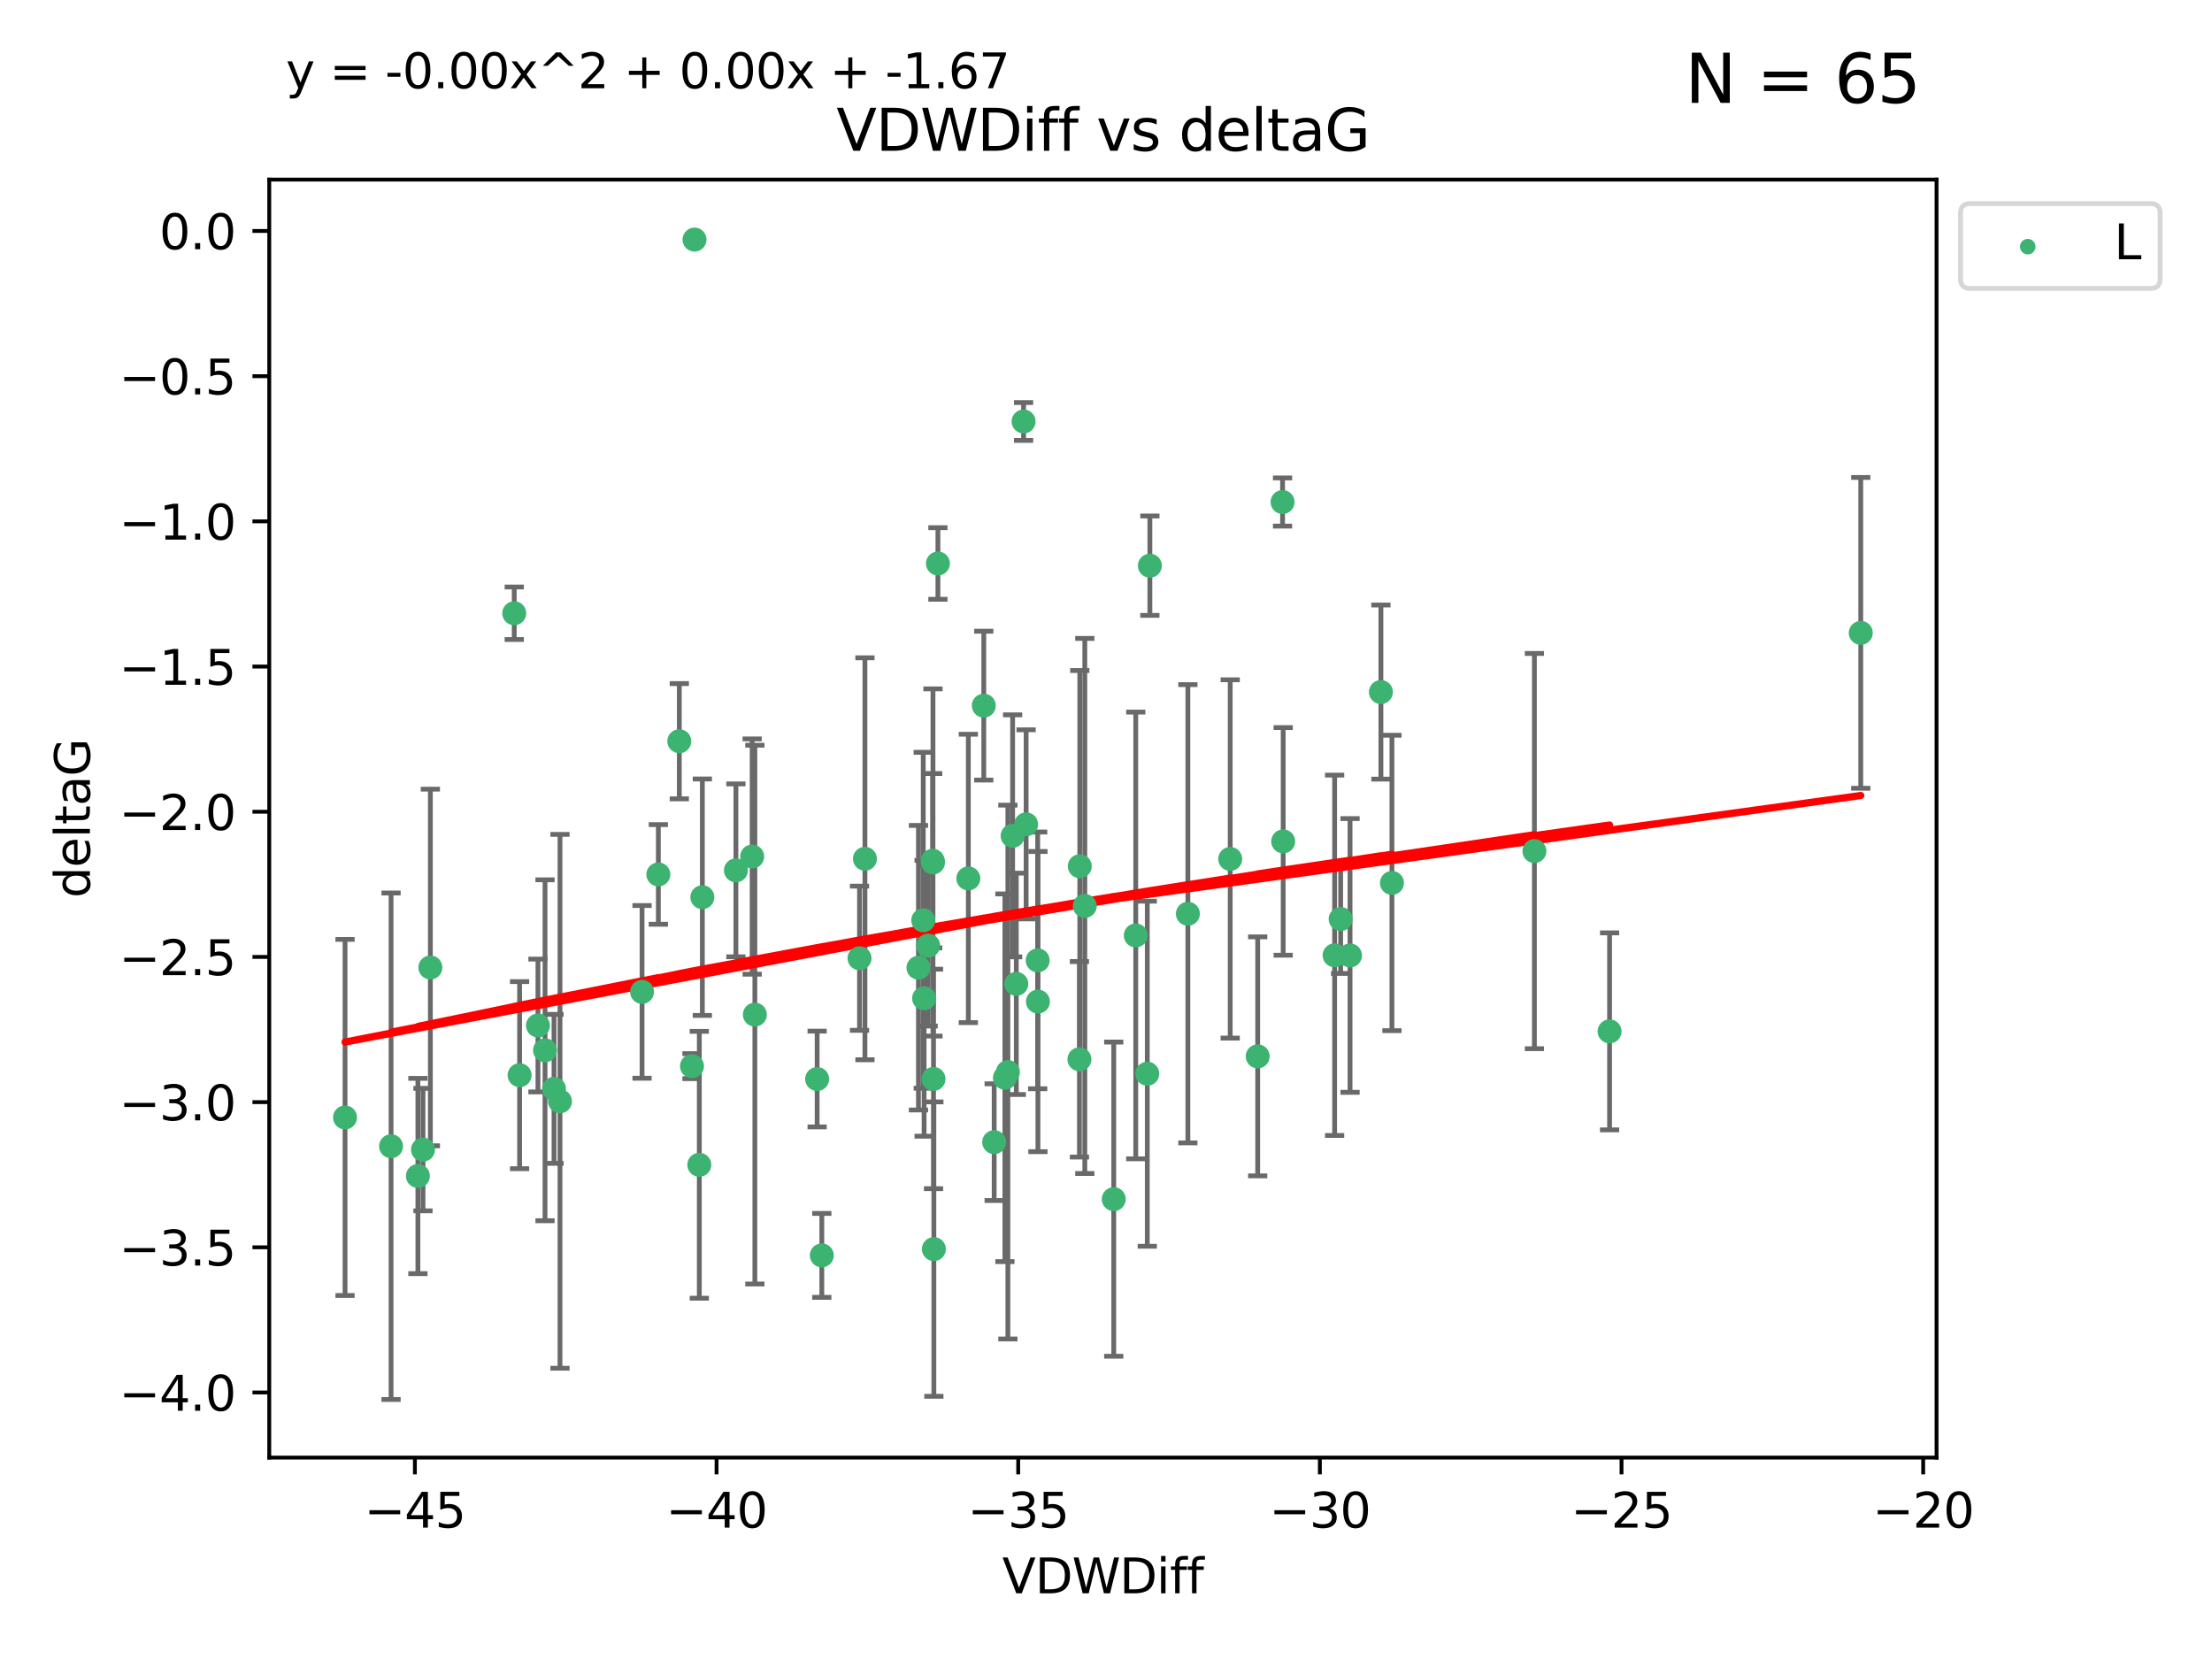 <?xml version="1.0" encoding="utf-8" standalone="no"?>
<!DOCTYPE svg PUBLIC "-//W3C//DTD SVG 1.1//EN"
  "http://www.w3.org/Graphics/SVG/1.1/DTD/svg11.dtd">
<svg xmlns:xlink="http://www.w3.org/1999/xlink" width="460.8pt" height="345.6pt" viewBox="0 0 460.8 345.6" xmlns="http://www.w3.org/2000/svg" version="1.1">
 <defs>
  <style type="text/css">*{stroke-linejoin: round; stroke-linecap: butt}</style>
 </defs>
 <g id="figure_1">
  <g id="patch_1">
   <path d="M 0 345.6 
L 460.8 345.6 
L 460.8 0 
L 0 0 
z
" style="fill: #ffffff"/>
  </g>
  <g id="axes_1">
   <g id="patch_2">
    <path d="M 56.09 303.64 
L 403.42 303.64 
L 403.42 37.411 
L 56.09 37.411 
z
" style="fill: #ffffff"/>
   </g>
   <g id="PathCollection_1">
    <defs>
     <path id="m9c55fa90d2" d="M 0 1.118 
C 0.297 1.118 0.581 1 0.791 0.791 
C 1 0.581 1.118 0.297 1.118 0 
C 1.118 -0.297 1 -0.581 0.791 -0.791 
C 0.581 -1 0.297 -1.118 0 -1.118 
C -0.297 -1.118 -0.581 -1 -0.791 -0.791 
C -1 -0.581 -1.118 -0.297 -1.118 0 
C -1.118 0.297 -1 0.581 -0.791 0.791 
C -0.581 1 -0.297 1.118 0 1.118 
z
" style="stroke: #3cb371"/>
    </defs>
    <g clip-path="url(#pf023c903a7)">
     <use xlink:href="#m9c55fa90d2" x="88.118" y="239.484" style="fill: #3cb371; stroke: #3cb371"/>
     <use xlink:href="#m9c55fa90d2" x="116.656" y="229.424" style="fill: #3cb371; stroke: #3cb371"/>
     <use xlink:href="#m9c55fa90d2" x="108.241" y="223.979" style="fill: #3cb371; stroke: #3cb371"/>
     <use xlink:href="#m9c55fa90d2" x="137.144" y="182.16" style="fill: #3cb371; stroke: #3cb371"/>
     <use xlink:href="#m9c55fa90d2" x="112.066" y="213.633" style="fill: #3cb371; stroke: #3cb371"/>
     <use xlink:href="#m9c55fa90d2" x="113.539" y="218.792" style="fill: #3cb371; stroke: #3cb371"/>
     <use xlink:href="#m9c55fa90d2" x="87.058" y="244.981" style="fill: #3cb371; stroke: #3cb371"/>
     <use xlink:href="#m9c55fa90d2" x="133.753" y="206.625" style="fill: #3cb371; stroke: #3cb371"/>
     <use xlink:href="#m9c55fa90d2" x="216.168" y="200.065" style="fill: #3cb371; stroke: #3cb371"/>
     <use xlink:href="#m9c55fa90d2" x="180.182" y="178.9" style="fill: #3cb371; stroke: #3cb371"/>
     <use xlink:href="#m9c55fa90d2" x="179.054" y="199.618" style="fill: #3cb371; stroke: #3cb371"/>
     <use xlink:href="#m9c55fa90d2" x="141.514" y="154.41" style="fill: #3cb371; stroke: #3cb371"/>
     <use xlink:href="#m9c55fa90d2" x="192.506" y="207.962" style="fill: #3cb371; stroke: #3cb371"/>
     <use xlink:href="#m9c55fa90d2" x="156.69" y="178.432" style="fill: #3cb371; stroke: #3cb371"/>
     <use xlink:href="#m9c55fa90d2" x="239" y="223.674" style="fill: #3cb371; stroke: #3cb371"/>
     <use xlink:href="#m9c55fa90d2" x="256.275" y="178.935" style="fill: #3cb371; stroke: #3cb371"/>
     <use xlink:href="#m9c55fa90d2" x="224.941" y="180.449" style="fill: #3cb371; stroke: #3cb371"/>
     <use xlink:href="#m9c55fa90d2" x="144.683" y="49.912" style="fill: #3cb371; stroke: #3cb371"/>
     <use xlink:href="#m9c55fa90d2" x="195.387" y="117.385" style="fill: #3cb371; stroke: #3cb371"/>
     <use xlink:href="#m9c55fa90d2" x="225.984" y="188.728" style="fill: #3cb371; stroke: #3cb371"/>
     <use xlink:href="#m9c55fa90d2" x="287.669" y="144.166" style="fill: #3cb371; stroke: #3cb371"/>
     <use xlink:href="#m9c55fa90d2" x="194.356" y="179.668" style="fill: #3cb371; stroke: #3cb371"/>
     <use xlink:href="#m9c55fa90d2" x="193.356" y="196.996" style="fill: #3cb371; stroke: #3cb371"/>
     <use xlink:href="#m9c55fa90d2" x="146.312" y="186.904" style="fill: #3cb371; stroke: #3cb371"/>
     <use xlink:href="#m9c55fa90d2" x="204.94" y="146.998" style="fill: #3cb371; stroke: #3cb371"/>
     <use xlink:href="#m9c55fa90d2" x="157.252" y="211.361" style="fill: #3cb371; stroke: #3cb371"/>
     <use xlink:href="#m9c55fa90d2" x="278.025" y="199.004" style="fill: #3cb371; stroke: #3cb371"/>
     <use xlink:href="#m9c55fa90d2" x="224.865" y="220.671" style="fill: #3cb371; stroke: #3cb371"/>
     <use xlink:href="#m9c55fa90d2" x="319.645" y="177.294" style="fill: #3cb371; stroke: #3cb371"/>
     <use xlink:href="#m9c55fa90d2" x="201.722" y="182.993" style="fill: #3cb371; stroke: #3cb371"/>
     <use xlink:href="#m9c55fa90d2" x="115.41" y="226.828" style="fill: #3cb371; stroke: #3cb371"/>
     <use xlink:href="#m9c55fa90d2" x="192.329" y="191.708" style="fill: #3cb371; stroke: #3cb371"/>
     <use xlink:href="#m9c55fa90d2" x="289.967" y="183.93" style="fill: #3cb371; stroke: #3cb371"/>
     <use xlink:href="#m9c55fa90d2" x="194.292" y="179.302" style="fill: #3cb371; stroke: #3cb371"/>
     <use xlink:href="#m9c55fa90d2" x="89.654" y="201.543" style="fill: #3cb371; stroke: #3cb371"/>
     <use xlink:href="#m9c55fa90d2" x="144.154" y="222.099" style="fill: #3cb371; stroke: #3cb371"/>
     <use xlink:href="#m9c55fa90d2" x="194.468" y="224.762" style="fill: #3cb371; stroke: #3cb371"/>
     <use xlink:href="#m9c55fa90d2" x="71.878" y="232.784" style="fill: #3cb371; stroke: #3cb371"/>
     <use xlink:href="#m9c55fa90d2" x="232.013" y="249.805" style="fill: #3cb371; stroke: #3cb371"/>
     <use xlink:href="#m9c55fa90d2" x="81.465" y="238.783" style="fill: #3cb371; stroke: #3cb371"/>
     <use xlink:href="#m9c55fa90d2" x="194.543" y="260.207" style="fill: #3cb371; stroke: #3cb371"/>
     <use xlink:href="#m9c55fa90d2" x="213.758" y="171.728" style="fill: #3cb371; stroke: #3cb371"/>
     <use xlink:href="#m9c55fa90d2" x="171.198" y="261.519" style="fill: #3cb371; stroke: #3cb371"/>
     <use xlink:href="#m9c55fa90d2" x="153.303" y="181.31" style="fill: #3cb371; stroke: #3cb371"/>
     <use xlink:href="#m9c55fa90d2" x="211.713" y="204.954" style="fill: #3cb371; stroke: #3cb371"/>
     <use xlink:href="#m9c55fa90d2" x="267.312" y="175.276" style="fill: #3cb371; stroke: #3cb371"/>
     <use xlink:href="#m9c55fa90d2" x="262.001" y="220.06" style="fill: #3cb371; stroke: #3cb371"/>
     <use xlink:href="#m9c55fa90d2" x="281.237" y="199.035" style="fill: #3cb371; stroke: #3cb371"/>
     <use xlink:href="#m9c55fa90d2" x="207.105" y="237.931" style="fill: #3cb371; stroke: #3cb371"/>
     <use xlink:href="#m9c55fa90d2" x="209.961" y="223.329" style="fill: #3cb371; stroke: #3cb371"/>
     <use xlink:href="#m9c55fa90d2" x="209.341" y="224.516" style="fill: #3cb371; stroke: #3cb371"/>
     <use xlink:href="#m9c55fa90d2" x="145.679" y="242.644" style="fill: #3cb371; stroke: #3cb371"/>
     <use xlink:href="#m9c55fa90d2" x="239.541" y="117.842" style="fill: #3cb371; stroke: #3cb371"/>
     <use xlink:href="#m9c55fa90d2" x="279.281" y="191.454" style="fill: #3cb371; stroke: #3cb371"/>
     <use xlink:href="#m9c55fa90d2" x="267.182" y="104.582" style="fill: #3cb371; stroke: #3cb371"/>
     <use xlink:href="#m9c55fa90d2" x="170.225" y="224.779" style="fill: #3cb371; stroke: #3cb371"/>
     <use xlink:href="#m9c55fa90d2" x="107.126" y="127.752" style="fill: #3cb371; stroke: #3cb371"/>
     <use xlink:href="#m9c55fa90d2" x="236.6" y="194.872" style="fill: #3cb371; stroke: #3cb371"/>
     <use xlink:href="#m9c55fa90d2" x="335.305" y="214.854" style="fill: #3cb371; stroke: #3cb371"/>
     <use xlink:href="#m9c55fa90d2" x="247.458" y="190.351" style="fill: #3cb371; stroke: #3cb371"/>
     <use xlink:href="#m9c55fa90d2" x="213.232" y="87.801" style="fill: #3cb371; stroke: #3cb371"/>
     <use xlink:href="#m9c55fa90d2" x="210.947" y="174.12" style="fill: #3cb371; stroke: #3cb371"/>
     <use xlink:href="#m9c55fa90d2" x="387.632" y="131.841" style="fill: #3cb371; stroke: #3cb371"/>
     <use xlink:href="#m9c55fa90d2" x="216.22" y="208.647" style="fill: #3cb371; stroke: #3cb371"/>
     <use xlink:href="#m9c55fa90d2" x="191.333" y="201.593" style="fill: #3cb371; stroke: #3cb371"/>
    </g>
   </g>
   <g id="matplotlib.axis_1">
    <g id="xtick_1">
     <g id="line2d_1">
      <defs>
       <path id="m32271eded4" d="M 0 0 
L 0 3.5 
" style="stroke: #000000; stroke-width: 0.8"/>
      </defs>
      <g>
       <use xlink:href="#m32271eded4" x="86.43" y="303.64" style="stroke: #000000; stroke-width: 0.8"/>
      </g>
     </g>
     <g id="text_1">
      <!-- −45 -->
      <g transform="translate(75.878 318.238)scale(0.1 -0.1)">
       <defs>
        <path id="DejaVuSans-2212" d="M 678 2272 
L 4684 2272 
L 4684 1741 
L 678 1741 
L 678 2272 
z
" transform="scale(0.016)"/>
        <path id="DejaVuSans-34" d="M 2419 4116 
L 825 1625 
L 2419 1625 
L 2419 4116 
z
M 2253 4666 
L 3047 4666 
L 3047 1625 
L 3713 1625 
L 3713 1100 
L 3047 1100 
L 3047 0 
L 2419 0 
L 2419 1100 
L 313 1100 
L 313 1709 
L 2253 4666 
z
" transform="scale(0.016)"/>
        <path id="DejaVuSans-35" d="M 691 4666 
L 3169 4666 
L 3169 4134 
L 1269 4134 
L 1269 2991 
Q 1406 3038 1543 3061 
Q 1681 3084 1819 3084 
Q 2600 3084 3056 2656 
Q 3513 2228 3513 1497 
Q 3513 744 3044 326 
Q 2575 -91 1722 -91 
Q 1428 -91 1123 -41 
Q 819 9 494 109 
L 494 744 
Q 775 591 1075 516 
Q 1375 441 1709 441 
Q 2250 441 2565 725 
Q 2881 1009 2881 1497 
Q 2881 1984 2565 2268 
Q 2250 2553 1709 2553 
Q 1456 2553 1204 2497 
Q 953 2441 691 2322 
L 691 4666 
z
" transform="scale(0.016)"/>
       </defs>
       <use xlink:href="#DejaVuSans-2212"/>
       <use xlink:href="#DejaVuSans-34" x="83.789"/>
       <use xlink:href="#DejaVuSans-35" x="147.412"/>
      </g>
     </g>
    </g>
    <g id="xtick_2">
     <g id="line2d_2">
      <g>
       <use xlink:href="#m32271eded4" x="149.271" y="303.64" style="stroke: #000000; stroke-width: 0.8"/>
      </g>
     </g>
     <g id="text_2">
      <!-- −40 -->
      <g transform="translate(138.719 318.238)scale(0.1 -0.1)">
       <defs>
        <path id="DejaVuSans-30" d="M 2034 4250 
Q 1547 4250 1301 3770 
Q 1056 3291 1056 2328 
Q 1056 1369 1301 889 
Q 1547 409 2034 409 
Q 2525 409 2770 889 
Q 3016 1369 3016 2328 
Q 3016 3291 2770 3770 
Q 2525 4250 2034 4250 
z
M 2034 4750 
Q 2819 4750 3233 4129 
Q 3647 3509 3647 2328 
Q 3647 1150 3233 529 
Q 2819 -91 2034 -91 
Q 1250 -91 836 529 
Q 422 1150 422 2328 
Q 422 3509 836 4129 
Q 1250 4750 2034 4750 
z
" transform="scale(0.016)"/>
       </defs>
       <use xlink:href="#DejaVuSans-2212"/>
       <use xlink:href="#DejaVuSans-34" x="83.789"/>
       <use xlink:href="#DejaVuSans-30" x="147.412"/>
      </g>
     </g>
    </g>
    <g id="xtick_3">
     <g id="line2d_3">
      <g>
       <use xlink:href="#m32271eded4" x="212.112" y="303.64" style="stroke: #000000; stroke-width: 0.8"/>
      </g>
     </g>
     <g id="text_3">
      <!-- −35 -->
      <g transform="translate(201.56 318.238)scale(0.1 -0.1)">
       <defs>
        <path id="DejaVuSans-33" d="M 2597 2516 
Q 3050 2419 3304 2112 
Q 3559 1806 3559 1356 
Q 3559 666 3084 287 
Q 2609 -91 1734 -91 
Q 1441 -91 1130 -33 
Q 819 25 488 141 
L 488 750 
Q 750 597 1062 519 
Q 1375 441 1716 441 
Q 2309 441 2620 675 
Q 2931 909 2931 1356 
Q 2931 1769 2642 2001 
Q 2353 2234 1838 2234 
L 1294 2234 
L 1294 2753 
L 1863 2753 
Q 2328 2753 2575 2939 
Q 2822 3125 2822 3475 
Q 2822 3834 2567 4026 
Q 2313 4219 1838 4219 
Q 1578 4219 1281 4162 
Q 984 4106 628 3988 
L 628 4550 
Q 988 4650 1302 4700 
Q 1616 4750 1894 4750 
Q 2613 4750 3031 4423 
Q 3450 4097 3450 3541 
Q 3450 3153 3228 2886 
Q 3006 2619 2597 2516 
z
" transform="scale(0.016)"/>
       </defs>
       <use xlink:href="#DejaVuSans-2212"/>
       <use xlink:href="#DejaVuSans-33" x="83.789"/>
       <use xlink:href="#DejaVuSans-35" x="147.412"/>
      </g>
     </g>
    </g>
    <g id="xtick_4">
     <g id="line2d_4">
      <g>
       <use xlink:href="#m32271eded4" x="274.953" y="303.64" style="stroke: #000000; stroke-width: 0.8"/>
      </g>
     </g>
     <g id="text_4">
      <!-- −30 -->
      <g transform="translate(264.401 318.238)scale(0.1 -0.1)">
       <use xlink:href="#DejaVuSans-2212"/>
       <use xlink:href="#DejaVuSans-33" x="83.789"/>
       <use xlink:href="#DejaVuSans-30" x="147.412"/>
      </g>
     </g>
    </g>
    <g id="xtick_5">
     <g id="line2d_5">
      <g>
       <use xlink:href="#m32271eded4" x="337.794" y="303.64" style="stroke: #000000; stroke-width: 0.8"/>
      </g>
     </g>
     <g id="text_5">
      <!-- −25 -->
      <g transform="translate(327.242 318.238)scale(0.1 -0.1)">
       <defs>
        <path id="DejaVuSans-32" d="M 1228 531 
L 3431 531 
L 3431 0 
L 469 0 
L 469 531 
Q 828 903 1448 1529 
Q 2069 2156 2228 2338 
Q 2531 2678 2651 2914 
Q 2772 3150 2772 3378 
Q 2772 3750 2511 3984 
Q 2250 4219 1831 4219 
Q 1534 4219 1204 4116 
Q 875 4013 500 3803 
L 500 4441 
Q 881 4594 1212 4672 
Q 1544 4750 1819 4750 
Q 2544 4750 2975 4387 
Q 3406 4025 3406 3419 
Q 3406 3131 3298 2873 
Q 3191 2616 2906 2266 
Q 2828 2175 2409 1742 
Q 1991 1309 1228 531 
z
" transform="scale(0.016)"/>
       </defs>
       <use xlink:href="#DejaVuSans-2212"/>
       <use xlink:href="#DejaVuSans-32" x="83.789"/>
       <use xlink:href="#DejaVuSans-35" x="147.412"/>
      </g>
     </g>
    </g>
    <g id="xtick_6">
     <g id="line2d_6">
      <g>
       <use xlink:href="#m32271eded4" x="400.635" y="303.64" style="stroke: #000000; stroke-width: 0.8"/>
      </g>
     </g>
     <g id="text_6">
      <!-- −20 -->
      <g transform="translate(390.083 318.238)scale(0.1 -0.1)">
       <use xlink:href="#DejaVuSans-2212"/>
       <use xlink:href="#DejaVuSans-32" x="83.789"/>
       <use xlink:href="#DejaVuSans-30" x="147.412"/>
      </g>
     </g>
    </g>
    <g id="text_7">
     <!-- VDWDiff -->
     <g transform="translate(208.782 331.917)scale(0.1 -0.1)">
      <defs>
       <path id="DejaVuSans-56" d="M 1831 0 
L 50 4666 
L 709 4666 
L 2188 738 
L 3669 4666 
L 4325 4666 
L 2547 0 
L 1831 0 
z
" transform="scale(0.016)"/>
       <path id="DejaVuSans-44" d="M 1259 4147 
L 1259 519 
L 2022 519 
Q 2988 519 3436 956 
Q 3884 1394 3884 2338 
Q 3884 3275 3436 3711 
Q 2988 4147 2022 4147 
L 1259 4147 
z
M 628 4666 
L 1925 4666 
Q 3281 4666 3915 4102 
Q 4550 3538 4550 2338 
Q 4550 1131 3912 565 
Q 3275 0 1925 0 
L 628 0 
L 628 4666 
z
" transform="scale(0.016)"/>
       <path id="DejaVuSans-57" d="M 213 4666 
L 850 4666 
L 1831 722 
L 2809 4666 
L 3519 4666 
L 4500 722 
L 5478 4666 
L 6119 4666 
L 4947 0 
L 4153 0 
L 3169 4050 
L 2175 0 
L 1381 0 
L 213 4666 
z
" transform="scale(0.016)"/>
       <path id="DejaVuSans-69" d="M 603 3500 
L 1178 3500 
L 1178 0 
L 603 0 
L 603 3500 
z
M 603 4863 
L 1178 4863 
L 1178 4134 
L 603 4134 
L 603 4863 
z
" transform="scale(0.016)"/>
       <path id="DejaVuSans-66" d="M 2375 4863 
L 2375 4384 
L 1825 4384 
Q 1516 4384 1395 4259 
Q 1275 4134 1275 3809 
L 1275 3500 
L 2222 3500 
L 2222 3053 
L 1275 3053 
L 1275 0 
L 697 0 
L 697 3053 
L 147 3053 
L 147 3500 
L 697 3500 
L 697 3744 
Q 697 4328 969 4595 
Q 1241 4863 1831 4863 
L 2375 4863 
z
" transform="scale(0.016)"/>
      </defs>
      <use xlink:href="#DejaVuSans-56"/>
      <use xlink:href="#DejaVuSans-44" x="68.408"/>
      <use xlink:href="#DejaVuSans-57" x="145.41"/>
      <use xlink:href="#DejaVuSans-44" x="244.287"/>
      <use xlink:href="#DejaVuSans-69" x="321.289"/>
      <use xlink:href="#DejaVuSans-66" x="349.072"/>
      <use xlink:href="#DejaVuSans-66" x="384.277"/>
     </g>
    </g>
   </g>
   <g id="matplotlib.axis_2">
    <g id="ytick_1">
     <g id="line2d_7">
      <defs>
       <path id="mfebc6cf5c8" d="M 0 0 
L -3.5 0 
" style="stroke: #000000; stroke-width: 0.8"/>
      </defs>
      <g>
       <use xlink:href="#mfebc6cf5c8" x="56.09" y="290.081" style="stroke: #000000; stroke-width: 0.8"/>
      </g>
     </g>
     <g id="text_8">
      <!-- −4.0 -->
      <g transform="translate(24.807 293.88)scale(0.1 -0.1)">
       <defs>
        <path id="DejaVuSans-2e" d="M 684 794 
L 1344 794 
L 1344 0 
L 684 0 
L 684 794 
z
" transform="scale(0.016)"/>
       </defs>
       <use xlink:href="#DejaVuSans-2212"/>
       <use xlink:href="#DejaVuSans-34" x="83.789"/>
       <use xlink:href="#DejaVuSans-2e" x="147.412"/>
       <use xlink:href="#DejaVuSans-30" x="179.199"/>
      </g>
     </g>
    </g>
    <g id="ytick_2">
     <g id="line2d_8">
      <g>
       <use xlink:href="#mfebc6cf5c8" x="56.09" y="259.836" style="stroke: #000000; stroke-width: 0.8"/>
      </g>
     </g>
     <g id="text_9">
      <!-- −3.5 -->
      <g transform="translate(24.807 263.635)scale(0.1 -0.1)">
       <use xlink:href="#DejaVuSans-2212"/>
       <use xlink:href="#DejaVuSans-33" x="83.789"/>
       <use xlink:href="#DejaVuSans-2e" x="147.412"/>
       <use xlink:href="#DejaVuSans-35" x="179.199"/>
      </g>
     </g>
    </g>
    <g id="ytick_3">
     <g id="line2d_9">
      <g>
       <use xlink:href="#mfebc6cf5c8" x="56.09" y="229.59" style="stroke: #000000; stroke-width: 0.8"/>
      </g>
     </g>
     <g id="text_10">
      <!-- −3.0 -->
      <g transform="translate(24.807 233.389)scale(0.1 -0.1)">
       <use xlink:href="#DejaVuSans-2212"/>
       <use xlink:href="#DejaVuSans-33" x="83.789"/>
       <use xlink:href="#DejaVuSans-2e" x="147.412"/>
       <use xlink:href="#DejaVuSans-30" x="179.199"/>
      </g>
     </g>
    </g>
    <g id="ytick_4">
     <g id="line2d_10">
      <g>
       <use xlink:href="#mfebc6cf5c8" x="56.09" y="199.345" style="stroke: #000000; stroke-width: 0.8"/>
      </g>
     </g>
     <g id="text_11">
      <!-- −2.5 -->
      <g transform="translate(24.807 203.144)scale(0.1 -0.1)">
       <use xlink:href="#DejaVuSans-2212"/>
       <use xlink:href="#DejaVuSans-32" x="83.789"/>
       <use xlink:href="#DejaVuSans-2e" x="147.412"/>
       <use xlink:href="#DejaVuSans-35" x="179.199"/>
      </g>
     </g>
    </g>
    <g id="ytick_5">
     <g id="line2d_11">
      <g>
       <use xlink:href="#mfebc6cf5c8" x="56.09" y="169.099" style="stroke: #000000; stroke-width: 0.8"/>
      </g>
     </g>
     <g id="text_12">
      <!-- −2.0 -->
      <g transform="translate(24.807 172.899)scale(0.1 -0.1)">
       <use xlink:href="#DejaVuSans-2212"/>
       <use xlink:href="#DejaVuSans-32" x="83.789"/>
       <use xlink:href="#DejaVuSans-2e" x="147.412"/>
       <use xlink:href="#DejaVuSans-30" x="179.199"/>
      </g>
     </g>
    </g>
    <g id="ytick_6">
     <g id="line2d_12">
      <g>
       <use xlink:href="#mfebc6cf5c8" x="56.09" y="138.854" style="stroke: #000000; stroke-width: 0.8"/>
      </g>
     </g>
     <g id="text_13">
      <!-- −1.5 -->
      <g transform="translate(24.807 142.653)scale(0.1 -0.1)">
       <defs>
        <path id="DejaVuSans-31" d="M 794 531 
L 1825 531 
L 1825 4091 
L 703 3866 
L 703 4441 
L 1819 4666 
L 2450 4666 
L 2450 531 
L 3481 531 
L 3481 0 
L 794 0 
L 794 531 
z
" transform="scale(0.016)"/>
       </defs>
       <use xlink:href="#DejaVuSans-2212"/>
       <use xlink:href="#DejaVuSans-31" x="83.789"/>
       <use xlink:href="#DejaVuSans-2e" x="147.412"/>
       <use xlink:href="#DejaVuSans-35" x="179.199"/>
      </g>
     </g>
    </g>
    <g id="ytick_7">
     <g id="line2d_13">
      <g>
       <use xlink:href="#mfebc6cf5c8" x="56.09" y="108.608" style="stroke: #000000; stroke-width: 0.8"/>
      </g>
     </g>
     <g id="text_14">
      <!-- −1.0 -->
      <g transform="translate(24.807 112.408)scale(0.1 -0.1)">
       <use xlink:href="#DejaVuSans-2212"/>
       <use xlink:href="#DejaVuSans-31" x="83.789"/>
       <use xlink:href="#DejaVuSans-2e" x="147.412"/>
       <use xlink:href="#DejaVuSans-30" x="179.199"/>
      </g>
     </g>
    </g>
    <g id="ytick_8">
     <g id="line2d_14">
      <g>
       <use xlink:href="#mfebc6cf5c8" x="56.09" y="78.363" style="stroke: #000000; stroke-width: 0.8"/>
      </g>
     </g>
     <g id="text_15">
      <!-- −0.5 -->
      <g transform="translate(24.807 82.162)scale(0.1 -0.1)">
       <use xlink:href="#DejaVuSans-2212"/>
       <use xlink:href="#DejaVuSans-30" x="83.789"/>
       <use xlink:href="#DejaVuSans-2e" x="147.412"/>
       <use xlink:href="#DejaVuSans-35" x="179.199"/>
      </g>
     </g>
    </g>
    <g id="ytick_9">
     <g id="line2d_15">
      <g>
       <use xlink:href="#mfebc6cf5c8" x="56.09" y="48.117" style="stroke: #000000; stroke-width: 0.8"/>
      </g>
     </g>
     <g id="text_16">
      <!-- 0.0 -->
      <g transform="translate(33.187 51.917)scale(0.1 -0.1)">
       <use xlink:href="#DejaVuSans-30"/>
       <use xlink:href="#DejaVuSans-2e" x="63.623"/>
       <use xlink:href="#DejaVuSans-30" x="95.41"/>
      </g>
     </g>
    </g>
    <g id="text_17">
     <!-- deltaG -->
     <g transform="translate(18.727 187.064)rotate(-90)scale(0.1 -0.1)">
      <defs>
       <path id="DejaVuSans-64" d="M 2906 2969 
L 2906 4863 
L 3481 4863 
L 3481 0 
L 2906 0 
L 2906 525 
Q 2725 213 2448 61 
Q 2172 -91 1784 -91 
Q 1150 -91 751 415 
Q 353 922 353 1747 
Q 353 2572 751 3078 
Q 1150 3584 1784 3584 
Q 2172 3584 2448 3432 
Q 2725 3281 2906 2969 
z
M 947 1747 
Q 947 1113 1208 752 
Q 1469 391 1925 391 
Q 2381 391 2643 752 
Q 2906 1113 2906 1747 
Q 2906 2381 2643 2742 
Q 2381 3103 1925 3103 
Q 1469 3103 1208 2742 
Q 947 2381 947 1747 
z
" transform="scale(0.016)"/>
       <path id="DejaVuSans-65" d="M 3597 1894 
L 3597 1613 
L 953 1613 
Q 991 1019 1311 708 
Q 1631 397 2203 397 
Q 2534 397 2845 478 
Q 3156 559 3463 722 
L 3463 178 
Q 3153 47 2828 -22 
Q 2503 -91 2169 -91 
Q 1331 -91 842 396 
Q 353 884 353 1716 
Q 353 2575 817 3079 
Q 1281 3584 2069 3584 
Q 2775 3584 3186 3129 
Q 3597 2675 3597 1894 
z
M 3022 2063 
Q 3016 2534 2758 2815 
Q 2500 3097 2075 3097 
Q 1594 3097 1305 2825 
Q 1016 2553 972 2059 
L 3022 2063 
z
" transform="scale(0.016)"/>
       <path id="DejaVuSans-6c" d="M 603 4863 
L 1178 4863 
L 1178 0 
L 603 0 
L 603 4863 
z
" transform="scale(0.016)"/>
       <path id="DejaVuSans-74" d="M 1172 4494 
L 1172 3500 
L 2356 3500 
L 2356 3053 
L 1172 3053 
L 1172 1153 
Q 1172 725 1289 603 
Q 1406 481 1766 481 
L 2356 481 
L 2356 0 
L 1766 0 
Q 1100 0 847 248 
Q 594 497 594 1153 
L 594 3053 
L 172 3053 
L 172 3500 
L 594 3500 
L 594 4494 
L 1172 4494 
z
" transform="scale(0.016)"/>
       <path id="DejaVuSans-61" d="M 2194 1759 
Q 1497 1759 1228 1600 
Q 959 1441 959 1056 
Q 959 750 1161 570 
Q 1363 391 1709 391 
Q 2188 391 2477 730 
Q 2766 1069 2766 1631 
L 2766 1759 
L 2194 1759 
z
M 3341 1997 
L 3341 0 
L 2766 0 
L 2766 531 
Q 2569 213 2275 61 
Q 1981 -91 1556 -91 
Q 1019 -91 701 211 
Q 384 513 384 1019 
Q 384 1609 779 1909 
Q 1175 2209 1959 2209 
L 2766 2209 
L 2766 2266 
Q 2766 2663 2505 2880 
Q 2244 3097 1772 3097 
Q 1472 3097 1187 3025 
Q 903 2953 641 2809 
L 641 3341 
Q 956 3463 1253 3523 
Q 1550 3584 1831 3584 
Q 2591 3584 2966 3190 
Q 3341 2797 3341 1997 
z
" transform="scale(0.016)"/>
       <path id="DejaVuSans-47" d="M 3809 666 
L 3809 1919 
L 2778 1919 
L 2778 2438 
L 4434 2438 
L 4434 434 
Q 4069 175 3628 42 
Q 3188 -91 2688 -91 
Q 1594 -91 976 548 
Q 359 1188 359 2328 
Q 359 3472 976 4111 
Q 1594 4750 2688 4750 
Q 3144 4750 3555 4637 
Q 3966 4525 4313 4306 
L 4313 3634 
Q 3963 3931 3569 4081 
Q 3175 4231 2741 4231 
Q 1884 4231 1454 3753 
Q 1025 3275 1025 2328 
Q 1025 1384 1454 906 
Q 1884 428 2741 428 
Q 3075 428 3337 486 
Q 3600 544 3809 666 
z
" transform="scale(0.016)"/>
      </defs>
      <use xlink:href="#DejaVuSans-64"/>
      <use xlink:href="#DejaVuSans-65" x="63.477"/>
      <use xlink:href="#DejaVuSans-6c" x="125"/>
      <use xlink:href="#DejaVuSans-74" x="152.783"/>
      <use xlink:href="#DejaVuSans-61" x="191.992"/>
      <use xlink:href="#DejaVuSans-47" x="253.271"/>
     </g>
    </g>
   </g>
   <g id="LineCollection_1">
    <path d="M 88.118 252.241 
L 88.118 226.727 
" clip-path="url(#pf023c903a7)" style="fill: none; stroke: #696969"/>
    <path d="M 116.656 285.027 
L 116.656 173.821 
" clip-path="url(#pf023c903a7)" style="fill: none; stroke: #696969"/>
    <path d="M 108.241 243.463 
L 108.241 204.494 
" clip-path="url(#pf023c903a7)" style="fill: none; stroke: #696969"/>
    <path d="M 137.144 192.542 
L 137.144 171.777 
" clip-path="url(#pf023c903a7)" style="fill: none; stroke: #696969"/>
    <path d="M 112.066 227.466 
L 112.066 199.799 
" clip-path="url(#pf023c903a7)" style="fill: none; stroke: #696969"/>
    <path d="M 113.539 254.301 
L 113.539 183.284 
" clip-path="url(#pf023c903a7)" style="fill: none; stroke: #696969"/>
    <path d="M 87.058 265.324 
L 87.058 224.639 
" clip-path="url(#pf023c903a7)" style="fill: none; stroke: #696969"/>
    <path d="M 133.753 224.613 
L 133.753 188.637 
" clip-path="url(#pf023c903a7)" style="fill: none; stroke: #696969"/>
    <path d="M 216.168 226.809 
L 216.168 173.321 
" clip-path="url(#pf023c903a7)" style="fill: none; stroke: #696969"/>
    <path d="M 180.182 220.764 
L 180.182 137.037 
" clip-path="url(#pf023c903a7)" style="fill: none; stroke: #696969"/>
    <path d="M 179.054 214.635 
L 179.054 184.6 
" clip-path="url(#pf023c903a7)" style="fill: none; stroke: #696969"/>
    <path d="M 141.514 166.416 
L 141.514 142.405 
" clip-path="url(#pf023c903a7)" style="fill: none; stroke: #696969"/>
    <path d="M 192.506 236.693 
L 192.506 179.23 
" clip-path="url(#pf023c903a7)" style="fill: none; stroke: #696969"/>
    <path d="M 156.69 202.941 
L 156.69 153.922 
" clip-path="url(#pf023c903a7)" style="fill: none; stroke: #696969"/>
    <path d="M 239 259.616 
L 239 187.733 
" clip-path="url(#pf023c903a7)" style="fill: none; stroke: #696969"/>
    <path d="M 256.275 216.256 
L 256.275 141.614 
" clip-path="url(#pf023c903a7)" style="fill: none; stroke: #696969"/>
    <path d="M 224.941 221.22 
L 224.941 139.678 
" clip-path="url(#pf023c903a7)" style="fill: none; stroke: #696969"/>
    <path d="M 144.683 50.312 
L 144.683 49.513 
" clip-path="url(#pf023c903a7)" style="fill: none; stroke: #696969"/>
    <path d="M 195.387 124.843 
L 195.387 109.928 
" clip-path="url(#pf023c903a7)" style="fill: none; stroke: #696969"/>
    <path d="M 225.984 244.464 
L 225.984 132.992 
" clip-path="url(#pf023c903a7)" style="fill: none; stroke: #696969"/>
    <path d="M 287.669 162.304 
L 287.669 126.028 
" clip-path="url(#pf023c903a7)" style="fill: none; stroke: #696969"/>
    <path d="M 194.356 215.831 
L 194.356 143.504 
" clip-path="url(#pf023c903a7)" style="fill: none; stroke: #696969"/>
    <path d="M 193.356 213.749 
L 193.356 180.244 
" clip-path="url(#pf023c903a7)" style="fill: none; stroke: #696969"/>
    <path d="M 146.312 211.535 
L 146.312 162.274 
" clip-path="url(#pf023c903a7)" style="fill: none; stroke: #696969"/>
    <path d="M 204.94 162.504 
L 204.94 131.492 
" clip-path="url(#pf023c903a7)" style="fill: none; stroke: #696969"/>
    <path d="M 157.252 267.48 
L 157.252 155.242 
" clip-path="url(#pf023c903a7)" style="fill: none; stroke: #696969"/>
    <path d="M 278.025 236.536 
L 278.025 161.472 
" clip-path="url(#pf023c903a7)" style="fill: none; stroke: #696969"/>
    <path d="M 224.865 241.037 
L 224.865 200.305 
" clip-path="url(#pf023c903a7)" style="fill: none; stroke: #696969"/>
    <path d="M 319.645 218.463 
L 319.645 136.125 
" clip-path="url(#pf023c903a7)" style="fill: none; stroke: #696969"/>
    <path d="M 201.722 213.033 
L 201.722 152.953 
" clip-path="url(#pf023c903a7)" style="fill: none; stroke: #696969"/>
    <path d="M 115.41 242.342 
L 115.41 211.313 
" clip-path="url(#pf023c903a7)" style="fill: none; stroke: #696969"/>
    <path d="M 192.329 226.694 
L 192.329 156.723 
" clip-path="url(#pf023c903a7)" style="fill: none; stroke: #696969"/>
    <path d="M 289.967 214.698 
L 289.967 153.162 
" clip-path="url(#pf023c903a7)" style="fill: none; stroke: #696969"/>
    <path d="M 194.292 197.46 
L 194.292 161.144 
" clip-path="url(#pf023c903a7)" style="fill: none; stroke: #696969"/>
    <path d="M 89.654 238.695 
L 89.654 164.391 
" clip-path="url(#pf023c903a7)" style="fill: none; stroke: #696969"/>
    <path d="M 144.154 224.698 
L 144.154 219.501 
" clip-path="url(#pf023c903a7)" style="fill: none; stroke: #696969"/>
    <path d="M 194.468 247.624 
L 194.468 201.901 
" clip-path="url(#pf023c903a7)" style="fill: none; stroke: #696969"/>
    <path d="M 71.878 269.871 
L 71.878 195.696 
" clip-path="url(#pf023c903a7)" style="fill: none; stroke: #696969"/>
    <path d="M 232.013 282.53 
L 232.013 217.08 
" clip-path="url(#pf023c903a7)" style="fill: none; stroke: #696969"/>
    <path d="M 81.465 291.539 
L 81.465 186.028 
" clip-path="url(#pf023c903a7)" style="fill: none; stroke: #696969"/>
    <path d="M 194.543 290.871 
L 194.543 229.543 
" clip-path="url(#pf023c903a7)" style="fill: none; stroke: #696969"/>
    <path d="M 213.758 191.426 
L 213.758 152.031 
" clip-path="url(#pf023c903a7)" style="fill: none; stroke: #696969"/>
    <path d="M 171.198 270.263 
L 171.198 252.776 
" clip-path="url(#pf023c903a7)" style="fill: none; stroke: #696969"/>
    <path d="M 153.303 199.319 
L 153.303 163.301 
" clip-path="url(#pf023c903a7)" style="fill: none; stroke: #696969"/>
    <path d="M 211.713 228.014 
L 211.713 181.893 
" clip-path="url(#pf023c903a7)" style="fill: none; stroke: #696969"/>
    <path d="M 267.312 198.987 
L 267.312 151.565 
" clip-path="url(#pf023c903a7)" style="fill: none; stroke: #696969"/>
    <path d="M 262.001 244.956 
L 262.001 195.165 
" clip-path="url(#pf023c903a7)" style="fill: none; stroke: #696969"/>
    <path d="M 281.237 227.547 
L 281.237 170.524 
" clip-path="url(#pf023c903a7)" style="fill: none; stroke: #696969"/>
    <path d="M 207.105 250.086 
L 207.105 225.777 
" clip-path="url(#pf023c903a7)" style="fill: none; stroke: #696969"/>
    <path d="M 209.961 278.929 
L 209.961 167.728 
" clip-path="url(#pf023c903a7)" style="fill: none; stroke: #696969"/>
    <path d="M 209.341 262.816 
L 209.341 186.215 
" clip-path="url(#pf023c903a7)" style="fill: none; stroke: #696969"/>
    <path d="M 145.679 270.442 
L 145.679 214.847 
" clip-path="url(#pf023c903a7)" style="fill: none; stroke: #696969"/>
    <path d="M 239.541 128.198 
L 239.541 107.487 
" clip-path="url(#pf023c903a7)" style="fill: none; stroke: #696969"/>
    <path d="M 279.281 202.781 
L 279.281 180.126 
" clip-path="url(#pf023c903a7)" style="fill: none; stroke: #696969"/>
    <path d="M 267.182 109.597 
L 267.182 99.567 
" clip-path="url(#pf023c903a7)" style="fill: none; stroke: #696969"/>
    <path d="M 170.225 234.753 
L 170.225 214.804 
" clip-path="url(#pf023c903a7)" style="fill: none; stroke: #696969"/>
    <path d="M 107.126 133.223 
L 107.126 122.281 
" clip-path="url(#pf023c903a7)" style="fill: none; stroke: #696969"/>
    <path d="M 236.6 241.405 
L 236.6 148.339 
" clip-path="url(#pf023c903a7)" style="fill: none; stroke: #696969"/>
    <path d="M 335.305 235.371 
L 335.305 194.336 
" clip-path="url(#pf023c903a7)" style="fill: none; stroke: #696969"/>
    <path d="M 247.458 238.085 
L 247.458 142.617 
" clip-path="url(#pf023c903a7)" style="fill: none; stroke: #696969"/>
    <path d="M 213.232 91.743 
L 213.232 83.86 
" clip-path="url(#pf023c903a7)" style="fill: none; stroke: #696969"/>
    <path d="M 210.947 199.33 
L 210.947 148.909 
" clip-path="url(#pf023c903a7)" style="fill: none; stroke: #696969"/>
    <path d="M 387.632 164.215 
L 387.632 99.466 
" clip-path="url(#pf023c903a7)" style="fill: none; stroke: #696969"/>
    <path d="M 216.22 239.917 
L 216.22 177.378 
" clip-path="url(#pf023c903a7)" style="fill: none; stroke: #696969"/>
    <path d="M 191.333 231.232 
L 191.333 171.954 
" clip-path="url(#pf023c903a7)" style="fill: none; stroke: #696969"/>
   </g>
   <g id="line2d_16">
    <defs>
     <path id="m2e7be37a77" d="M 2 0 
L -2 -0 
" style="stroke: #696969"/>
    </defs>
    <g clip-path="url(#pf023c903a7)">
     <use xlink:href="#m2e7be37a77" x="88.118" y="252.241" style="fill: #696969; stroke: #696969"/>
     <use xlink:href="#m2e7be37a77" x="116.656" y="285.027" style="fill: #696969; stroke: #696969"/>
     <use xlink:href="#m2e7be37a77" x="108.241" y="243.463" style="fill: #696969; stroke: #696969"/>
     <use xlink:href="#m2e7be37a77" x="137.144" y="192.542" style="fill: #696969; stroke: #696969"/>
     <use xlink:href="#m2e7be37a77" x="112.066" y="227.466" style="fill: #696969; stroke: #696969"/>
     <use xlink:href="#m2e7be37a77" x="113.539" y="254.301" style="fill: #696969; stroke: #696969"/>
     <use xlink:href="#m2e7be37a77" x="87.058" y="265.324" style="fill: #696969; stroke: #696969"/>
     <use xlink:href="#m2e7be37a77" x="133.753" y="224.613" style="fill: #696969; stroke: #696969"/>
     <use xlink:href="#m2e7be37a77" x="216.168" y="226.809" style="fill: #696969; stroke: #696969"/>
     <use xlink:href="#m2e7be37a77" x="180.182" y="220.764" style="fill: #696969; stroke: #696969"/>
     <use xlink:href="#m2e7be37a77" x="179.054" y="214.635" style="fill: #696969; stroke: #696969"/>
     <use xlink:href="#m2e7be37a77" x="141.514" y="166.416" style="fill: #696969; stroke: #696969"/>
     <use xlink:href="#m2e7be37a77" x="192.506" y="236.693" style="fill: #696969; stroke: #696969"/>
     <use xlink:href="#m2e7be37a77" x="156.69" y="202.941" style="fill: #696969; stroke: #696969"/>
     <use xlink:href="#m2e7be37a77" x="239" y="259.616" style="fill: #696969; stroke: #696969"/>
     <use xlink:href="#m2e7be37a77" x="256.275" y="216.256" style="fill: #696969; stroke: #696969"/>
     <use xlink:href="#m2e7be37a77" x="224.941" y="221.22" style="fill: #696969; stroke: #696969"/>
     <use xlink:href="#m2e7be37a77" x="144.683" y="50.312" style="fill: #696969; stroke: #696969"/>
     <use xlink:href="#m2e7be37a77" x="195.387" y="124.843" style="fill: #696969; stroke: #696969"/>
     <use xlink:href="#m2e7be37a77" x="225.984" y="244.464" style="fill: #696969; stroke: #696969"/>
     <use xlink:href="#m2e7be37a77" x="287.669" y="162.304" style="fill: #696969; stroke: #696969"/>
     <use xlink:href="#m2e7be37a77" x="194.356" y="215.831" style="fill: #696969; stroke: #696969"/>
     <use xlink:href="#m2e7be37a77" x="193.356" y="213.749" style="fill: #696969; stroke: #696969"/>
     <use xlink:href="#m2e7be37a77" x="146.312" y="211.535" style="fill: #696969; stroke: #696969"/>
     <use xlink:href="#m2e7be37a77" x="204.94" y="162.504" style="fill: #696969; stroke: #696969"/>
     <use xlink:href="#m2e7be37a77" x="157.252" y="267.48" style="fill: #696969; stroke: #696969"/>
     <use xlink:href="#m2e7be37a77" x="278.025" y="236.536" style="fill: #696969; stroke: #696969"/>
     <use xlink:href="#m2e7be37a77" x="224.865" y="241.037" style="fill: #696969; stroke: #696969"/>
     <use xlink:href="#m2e7be37a77" x="319.645" y="218.463" style="fill: #696969; stroke: #696969"/>
     <use xlink:href="#m2e7be37a77" x="201.722" y="213.033" style="fill: #696969; stroke: #696969"/>
     <use xlink:href="#m2e7be37a77" x="115.41" y="242.342" style="fill: #696969; stroke: #696969"/>
     <use xlink:href="#m2e7be37a77" x="192.329" y="226.694" style="fill: #696969; stroke: #696969"/>
     <use xlink:href="#m2e7be37a77" x="289.967" y="214.698" style="fill: #696969; stroke: #696969"/>
     <use xlink:href="#m2e7be37a77" x="194.292" y="197.46" style="fill: #696969; stroke: #696969"/>
     <use xlink:href="#m2e7be37a77" x="89.654" y="238.695" style="fill: #696969; stroke: #696969"/>
     <use xlink:href="#m2e7be37a77" x="144.154" y="224.698" style="fill: #696969; stroke: #696969"/>
     <use xlink:href="#m2e7be37a77" x="194.468" y="247.624" style="fill: #696969; stroke: #696969"/>
     <use xlink:href="#m2e7be37a77" x="71.878" y="269.871" style="fill: #696969; stroke: #696969"/>
     <use xlink:href="#m2e7be37a77" x="232.013" y="282.53" style="fill: #696969; stroke: #696969"/>
     <use xlink:href="#m2e7be37a77" x="81.465" y="291.539" style="fill: #696969; stroke: #696969"/>
     <use xlink:href="#m2e7be37a77" x="194.543" y="290.871" style="fill: #696969; stroke: #696969"/>
     <use xlink:href="#m2e7be37a77" x="213.758" y="191.426" style="fill: #696969; stroke: #696969"/>
     <use xlink:href="#m2e7be37a77" x="171.198" y="270.263" style="fill: #696969; stroke: #696969"/>
     <use xlink:href="#m2e7be37a77" x="153.303" y="199.319" style="fill: #696969; stroke: #696969"/>
     <use xlink:href="#m2e7be37a77" x="211.713" y="228.014" style="fill: #696969; stroke: #696969"/>
     <use xlink:href="#m2e7be37a77" x="267.312" y="198.987" style="fill: #696969; stroke: #696969"/>
     <use xlink:href="#m2e7be37a77" x="262.001" y="244.956" style="fill: #696969; stroke: #696969"/>
     <use xlink:href="#m2e7be37a77" x="281.237" y="227.547" style="fill: #696969; stroke: #696969"/>
     <use xlink:href="#m2e7be37a77" x="207.105" y="250.086" style="fill: #696969; stroke: #696969"/>
     <use xlink:href="#m2e7be37a77" x="209.961" y="278.929" style="fill: #696969; stroke: #696969"/>
     <use xlink:href="#m2e7be37a77" x="209.341" y="262.816" style="fill: #696969; stroke: #696969"/>
     <use xlink:href="#m2e7be37a77" x="145.679" y="270.442" style="fill: #696969; stroke: #696969"/>
     <use xlink:href="#m2e7be37a77" x="239.541" y="128.198" style="fill: #696969; stroke: #696969"/>
     <use xlink:href="#m2e7be37a77" x="279.281" y="202.781" style="fill: #696969; stroke: #696969"/>
     <use xlink:href="#m2e7be37a77" x="267.182" y="109.597" style="fill: #696969; stroke: #696969"/>
     <use xlink:href="#m2e7be37a77" x="170.225" y="234.753" style="fill: #696969; stroke: #696969"/>
     <use xlink:href="#m2e7be37a77" x="107.126" y="133.223" style="fill: #696969; stroke: #696969"/>
     <use xlink:href="#m2e7be37a77" x="236.6" y="241.405" style="fill: #696969; stroke: #696969"/>
     <use xlink:href="#m2e7be37a77" x="335.305" y="235.371" style="fill: #696969; stroke: #696969"/>
     <use xlink:href="#m2e7be37a77" x="247.458" y="238.085" style="fill: #696969; stroke: #696969"/>
     <use xlink:href="#m2e7be37a77" x="213.232" y="91.743" style="fill: #696969; stroke: #696969"/>
     <use xlink:href="#m2e7be37a77" x="210.947" y="199.33" style="fill: #696969; stroke: #696969"/>
     <use xlink:href="#m2e7be37a77" x="387.632" y="164.215" style="fill: #696969; stroke: #696969"/>
     <use xlink:href="#m2e7be37a77" x="216.22" y="239.917" style="fill: #696969; stroke: #696969"/>
     <use xlink:href="#m2e7be37a77" x="191.333" y="231.232" style="fill: #696969; stroke: #696969"/>
    </g>
   </g>
   <g id="line2d_17">
    <g clip-path="url(#pf023c903a7)">
     <use xlink:href="#m2e7be37a77" x="88.118" y="226.727" style="fill: #696969; stroke: #696969"/>
     <use xlink:href="#m2e7be37a77" x="116.656" y="173.821" style="fill: #696969; stroke: #696969"/>
     <use xlink:href="#m2e7be37a77" x="108.241" y="204.494" style="fill: #696969; stroke: #696969"/>
     <use xlink:href="#m2e7be37a77" x="137.144" y="171.777" style="fill: #696969; stroke: #696969"/>
     <use xlink:href="#m2e7be37a77" x="112.066" y="199.799" style="fill: #696969; stroke: #696969"/>
     <use xlink:href="#m2e7be37a77" x="113.539" y="183.284" style="fill: #696969; stroke: #696969"/>
     <use xlink:href="#m2e7be37a77" x="87.058" y="224.639" style="fill: #696969; stroke: #696969"/>
     <use xlink:href="#m2e7be37a77" x="133.753" y="188.637" style="fill: #696969; stroke: #696969"/>
     <use xlink:href="#m2e7be37a77" x="216.168" y="173.321" style="fill: #696969; stroke: #696969"/>
     <use xlink:href="#m2e7be37a77" x="180.182" y="137.037" style="fill: #696969; stroke: #696969"/>
     <use xlink:href="#m2e7be37a77" x="179.054" y="184.6" style="fill: #696969; stroke: #696969"/>
     <use xlink:href="#m2e7be37a77" x="141.514" y="142.405" style="fill: #696969; stroke: #696969"/>
     <use xlink:href="#m2e7be37a77" x="192.506" y="179.23" style="fill: #696969; stroke: #696969"/>
     <use xlink:href="#m2e7be37a77" x="156.69" y="153.922" style="fill: #696969; stroke: #696969"/>
     <use xlink:href="#m2e7be37a77" x="239" y="187.733" style="fill: #696969; stroke: #696969"/>
     <use xlink:href="#m2e7be37a77" x="256.275" y="141.614" style="fill: #696969; stroke: #696969"/>
     <use xlink:href="#m2e7be37a77" x="224.941" y="139.678" style="fill: #696969; stroke: #696969"/>
     <use xlink:href="#m2e7be37a77" x="144.683" y="49.513" style="fill: #696969; stroke: #696969"/>
     <use xlink:href="#m2e7be37a77" x="195.387" y="109.928" style="fill: #696969; stroke: #696969"/>
     <use xlink:href="#m2e7be37a77" x="225.984" y="132.992" style="fill: #696969; stroke: #696969"/>
     <use xlink:href="#m2e7be37a77" x="287.669" y="126.028" style="fill: #696969; stroke: #696969"/>
     <use xlink:href="#m2e7be37a77" x="194.356" y="143.504" style="fill: #696969; stroke: #696969"/>
     <use xlink:href="#m2e7be37a77" x="193.356" y="180.244" style="fill: #696969; stroke: #696969"/>
     <use xlink:href="#m2e7be37a77" x="146.312" y="162.274" style="fill: #696969; stroke: #696969"/>
     <use xlink:href="#m2e7be37a77" x="204.94" y="131.492" style="fill: #696969; stroke: #696969"/>
     <use xlink:href="#m2e7be37a77" x="157.252" y="155.242" style="fill: #696969; stroke: #696969"/>
     <use xlink:href="#m2e7be37a77" x="278.025" y="161.472" style="fill: #696969; stroke: #696969"/>
     <use xlink:href="#m2e7be37a77" x="224.865" y="200.305" style="fill: #696969; stroke: #696969"/>
     <use xlink:href="#m2e7be37a77" x="319.645" y="136.125" style="fill: #696969; stroke: #696969"/>
     <use xlink:href="#m2e7be37a77" x="201.722" y="152.953" style="fill: #696969; stroke: #696969"/>
     <use xlink:href="#m2e7be37a77" x="115.41" y="211.313" style="fill: #696969; stroke: #696969"/>
     <use xlink:href="#m2e7be37a77" x="192.329" y="156.723" style="fill: #696969; stroke: #696969"/>
     <use xlink:href="#m2e7be37a77" x="289.967" y="153.162" style="fill: #696969; stroke: #696969"/>
     <use xlink:href="#m2e7be37a77" x="194.292" y="161.144" style="fill: #696969; stroke: #696969"/>
     <use xlink:href="#m2e7be37a77" x="89.654" y="164.391" style="fill: #696969; stroke: #696969"/>
     <use xlink:href="#m2e7be37a77" x="144.154" y="219.501" style="fill: #696969; stroke: #696969"/>
     <use xlink:href="#m2e7be37a77" x="194.468" y="201.901" style="fill: #696969; stroke: #696969"/>
     <use xlink:href="#m2e7be37a77" x="71.878" y="195.696" style="fill: #696969; stroke: #696969"/>
     <use xlink:href="#m2e7be37a77" x="232.013" y="217.08" style="fill: #696969; stroke: #696969"/>
     <use xlink:href="#m2e7be37a77" x="81.465" y="186.028" style="fill: #696969; stroke: #696969"/>
     <use xlink:href="#m2e7be37a77" x="194.543" y="229.543" style="fill: #696969; stroke: #696969"/>
     <use xlink:href="#m2e7be37a77" x="213.758" y="152.031" style="fill: #696969; stroke: #696969"/>
     <use xlink:href="#m2e7be37a77" x="171.198" y="252.776" style="fill: #696969; stroke: #696969"/>
     <use xlink:href="#m2e7be37a77" x="153.303" y="163.301" style="fill: #696969; stroke: #696969"/>
     <use xlink:href="#m2e7be37a77" x="211.713" y="181.893" style="fill: #696969; stroke: #696969"/>
     <use xlink:href="#m2e7be37a77" x="267.312" y="151.565" style="fill: #696969; stroke: #696969"/>
     <use xlink:href="#m2e7be37a77" x="262.001" y="195.165" style="fill: #696969; stroke: #696969"/>
     <use xlink:href="#m2e7be37a77" x="281.237" y="170.524" style="fill: #696969; stroke: #696969"/>
     <use xlink:href="#m2e7be37a77" x="207.105" y="225.777" style="fill: #696969; stroke: #696969"/>
     <use xlink:href="#m2e7be37a77" x="209.961" y="167.728" style="fill: #696969; stroke: #696969"/>
     <use xlink:href="#m2e7be37a77" x="209.341" y="186.215" style="fill: #696969; stroke: #696969"/>
     <use xlink:href="#m2e7be37a77" x="145.679" y="214.847" style="fill: #696969; stroke: #696969"/>
     <use xlink:href="#m2e7be37a77" x="239.541" y="107.487" style="fill: #696969; stroke: #696969"/>
     <use xlink:href="#m2e7be37a77" x="279.281" y="180.126" style="fill: #696969; stroke: #696969"/>
     <use xlink:href="#m2e7be37a77" x="267.182" y="99.567" style="fill: #696969; stroke: #696969"/>
     <use xlink:href="#m2e7be37a77" x="170.225" y="214.804" style="fill: #696969; stroke: #696969"/>
     <use xlink:href="#m2e7be37a77" x="107.126" y="122.281" style="fill: #696969; stroke: #696969"/>
     <use xlink:href="#m2e7be37a77" x="236.6" y="148.339" style="fill: #696969; stroke: #696969"/>
     <use xlink:href="#m2e7be37a77" x="335.305" y="194.336" style="fill: #696969; stroke: #696969"/>
     <use xlink:href="#m2e7be37a77" x="247.458" y="142.617" style="fill: #696969; stroke: #696969"/>
     <use xlink:href="#m2e7be37a77" x="213.232" y="83.86" style="fill: #696969; stroke: #696969"/>
     <use xlink:href="#m2e7be37a77" x="210.947" y="148.909" style="fill: #696969; stroke: #696969"/>
     <use xlink:href="#m2e7be37a77" x="387.632" y="99.466" style="fill: #696969; stroke: #696969"/>
     <use xlink:href="#m2e7be37a77" x="216.22" y="177.378" style="fill: #696969; stroke: #696969"/>
     <use xlink:href="#m2e7be37a77" x="191.333" y="171.954" style="fill: #696969; stroke: #696969"/>
    </g>
   </g>
   <g id="line2d_18">
    <path d="M 88.118 213.606 
L 116.656 207.716 
L 108.241 209.424 
L 137.144 203.66 
L 112.066 208.645 
L 113.539 208.346 
L 87.058 213.831 
L 133.753 204.321 
L 216.168 189.364 
L 180.182 195.608 
L 179.054 195.811 
L 141.514 202.813 
L 192.506 193.419 
L 156.69 199.924 
L 239 185.633 
L 256.275 182.928 
L 224.941 187.909 
L 144.683 202.203 
L 195.387 192.915 
L 225.984 187.738 
L 287.669 178.276 
L 194.356 193.095 
L 193.356 193.271 
L 146.312 201.891 
L 204.94 191.264 
L 157.252 199.819 
L 278.025 179.669 
L 224.865 187.921 
L 319.645 173.886 
L 201.722 191.817 
L 115.41 207.967 
L 192.329 193.451 
L 289.967 177.949 
L 194.292 193.107 
L 89.654 213.282 
L 144.154 202.305 
L 194.468 193.076 
L 71.878 217.083 
L 232.013 186.755 
L 81.465 215.02 
L 194.543 193.063 
L 213.758 189.768 
L 171.198 197.236 
L 153.303 200.562 
L 211.713 190.113 
L 267.312 181.254 
L 262.001 182.055 
L 281.237 179.202 
L 207.105 190.894 
L 209.961 190.409 
L 209.341 190.514 
L 145.679 202.012 
L 239.541 185.546 
L 279.281 179.486 
L 267.182 181.274 
L 170.225 197.414 
L 107.126 209.652 
L 236.6 186.016 
L 335.305 171.864 
L 247.458 184.296 
L 213.232 189.856 
L 210.947 190.242 
L 387.632 165.717 
L 216.22 189.355 
L 191.333 193.625 
" clip-path="url(#pf023c903a7)" style="fill: none; stroke: #ff0000; stroke-width: 1.5; stroke-linecap: square"/>
   </g>
   <g id="line2d_19">
    <defs>
     <path id="mb28f042b23" d="M 0 2 
C 0.53 2 1.039 1.789 1.414 1.414 
C 1.789 1.039 2 0.53 2 0 
C 2 -0.53 1.789 -1.039 1.414 -1.414 
C 1.039 -1.789 0.53 -2 0 -2 
C -0.53 -2 -1.039 -1.789 -1.414 -1.414 
C -1.789 -1.039 -2 -0.53 -2 0 
C -2 0.53 -1.789 1.039 -1.414 1.414 
C -1.039 1.789 -0.53 2 0 2 
z
" style="stroke: #3cb371"/>
    </defs>
    <g clip-path="url(#pf023c903a7)">
     <use xlink:href="#mb28f042b23" x="88.118" y="239.484" style="fill: #3cb371; stroke: #3cb371"/>
     <use xlink:href="#mb28f042b23" x="116.656" y="229.424" style="fill: #3cb371; stroke: #3cb371"/>
     <use xlink:href="#mb28f042b23" x="108.241" y="223.979" style="fill: #3cb371; stroke: #3cb371"/>
     <use xlink:href="#mb28f042b23" x="137.144" y="182.16" style="fill: #3cb371; stroke: #3cb371"/>
     <use xlink:href="#mb28f042b23" x="112.066" y="213.633" style="fill: #3cb371; stroke: #3cb371"/>
     <use xlink:href="#mb28f042b23" x="113.539" y="218.792" style="fill: #3cb371; stroke: #3cb371"/>
     <use xlink:href="#mb28f042b23" x="87.058" y="244.981" style="fill: #3cb371; stroke: #3cb371"/>
     <use xlink:href="#mb28f042b23" x="133.753" y="206.625" style="fill: #3cb371; stroke: #3cb371"/>
     <use xlink:href="#mb28f042b23" x="216.168" y="200.065" style="fill: #3cb371; stroke: #3cb371"/>
     <use xlink:href="#mb28f042b23" x="180.182" y="178.9" style="fill: #3cb371; stroke: #3cb371"/>
     <use xlink:href="#mb28f042b23" x="179.054" y="199.618" style="fill: #3cb371; stroke: #3cb371"/>
     <use xlink:href="#mb28f042b23" x="141.514" y="154.41" style="fill: #3cb371; stroke: #3cb371"/>
     <use xlink:href="#mb28f042b23" x="192.506" y="207.962" style="fill: #3cb371; stroke: #3cb371"/>
     <use xlink:href="#mb28f042b23" x="156.69" y="178.432" style="fill: #3cb371; stroke: #3cb371"/>
     <use xlink:href="#mb28f042b23" x="239" y="223.674" style="fill: #3cb371; stroke: #3cb371"/>
     <use xlink:href="#mb28f042b23" x="256.275" y="178.935" style="fill: #3cb371; stroke: #3cb371"/>
     <use xlink:href="#mb28f042b23" x="224.941" y="180.449" style="fill: #3cb371; stroke: #3cb371"/>
     <use xlink:href="#mb28f042b23" x="144.683" y="49.912" style="fill: #3cb371; stroke: #3cb371"/>
     <use xlink:href="#mb28f042b23" x="195.387" y="117.385" style="fill: #3cb371; stroke: #3cb371"/>
     <use xlink:href="#mb28f042b23" x="225.984" y="188.728" style="fill: #3cb371; stroke: #3cb371"/>
     <use xlink:href="#mb28f042b23" x="287.669" y="144.166" style="fill: #3cb371; stroke: #3cb371"/>
     <use xlink:href="#mb28f042b23" x="194.356" y="179.668" style="fill: #3cb371; stroke: #3cb371"/>
     <use xlink:href="#mb28f042b23" x="193.356" y="196.996" style="fill: #3cb371; stroke: #3cb371"/>
     <use xlink:href="#mb28f042b23" x="146.312" y="186.904" style="fill: #3cb371; stroke: #3cb371"/>
     <use xlink:href="#mb28f042b23" x="204.94" y="146.998" style="fill: #3cb371; stroke: #3cb371"/>
     <use xlink:href="#mb28f042b23" x="157.252" y="211.361" style="fill: #3cb371; stroke: #3cb371"/>
     <use xlink:href="#mb28f042b23" x="278.025" y="199.004" style="fill: #3cb371; stroke: #3cb371"/>
     <use xlink:href="#mb28f042b23" x="224.865" y="220.671" style="fill: #3cb371; stroke: #3cb371"/>
     <use xlink:href="#mb28f042b23" x="319.645" y="177.294" style="fill: #3cb371; stroke: #3cb371"/>
     <use xlink:href="#mb28f042b23" x="201.722" y="182.993" style="fill: #3cb371; stroke: #3cb371"/>
     <use xlink:href="#mb28f042b23" x="115.41" y="226.828" style="fill: #3cb371; stroke: #3cb371"/>
     <use xlink:href="#mb28f042b23" x="192.329" y="191.708" style="fill: #3cb371; stroke: #3cb371"/>
     <use xlink:href="#mb28f042b23" x="289.967" y="183.93" style="fill: #3cb371; stroke: #3cb371"/>
     <use xlink:href="#mb28f042b23" x="194.292" y="179.302" style="fill: #3cb371; stroke: #3cb371"/>
     <use xlink:href="#mb28f042b23" x="89.654" y="201.543" style="fill: #3cb371; stroke: #3cb371"/>
     <use xlink:href="#mb28f042b23" x="144.154" y="222.099" style="fill: #3cb371; stroke: #3cb371"/>
     <use xlink:href="#mb28f042b23" x="194.468" y="224.762" style="fill: #3cb371; stroke: #3cb371"/>
     <use xlink:href="#mb28f042b23" x="71.878" y="232.784" style="fill: #3cb371; stroke: #3cb371"/>
     <use xlink:href="#mb28f042b23" x="232.013" y="249.805" style="fill: #3cb371; stroke: #3cb371"/>
     <use xlink:href="#mb28f042b23" x="81.465" y="238.783" style="fill: #3cb371; stroke: #3cb371"/>
     <use xlink:href="#mb28f042b23" x="194.543" y="260.207" style="fill: #3cb371; stroke: #3cb371"/>
     <use xlink:href="#mb28f042b23" x="213.758" y="171.728" style="fill: #3cb371; stroke: #3cb371"/>
     <use xlink:href="#mb28f042b23" x="171.198" y="261.519" style="fill: #3cb371; stroke: #3cb371"/>
     <use xlink:href="#mb28f042b23" x="153.303" y="181.31" style="fill: #3cb371; stroke: #3cb371"/>
     <use xlink:href="#mb28f042b23" x="211.713" y="204.954" style="fill: #3cb371; stroke: #3cb371"/>
     <use xlink:href="#mb28f042b23" x="267.312" y="175.276" style="fill: #3cb371; stroke: #3cb371"/>
     <use xlink:href="#mb28f042b23" x="262.001" y="220.06" style="fill: #3cb371; stroke: #3cb371"/>
     <use xlink:href="#mb28f042b23" x="281.237" y="199.035" style="fill: #3cb371; stroke: #3cb371"/>
     <use xlink:href="#mb28f042b23" x="207.105" y="237.931" style="fill: #3cb371; stroke: #3cb371"/>
     <use xlink:href="#mb28f042b23" x="209.961" y="223.329" style="fill: #3cb371; stroke: #3cb371"/>
     <use xlink:href="#mb28f042b23" x="209.341" y="224.516" style="fill: #3cb371; stroke: #3cb371"/>
     <use xlink:href="#mb28f042b23" x="145.679" y="242.644" style="fill: #3cb371; stroke: #3cb371"/>
     <use xlink:href="#mb28f042b23" x="239.541" y="117.842" style="fill: #3cb371; stroke: #3cb371"/>
     <use xlink:href="#mb28f042b23" x="279.281" y="191.454" style="fill: #3cb371; stroke: #3cb371"/>
     <use xlink:href="#mb28f042b23" x="267.182" y="104.582" style="fill: #3cb371; stroke: #3cb371"/>
     <use xlink:href="#mb28f042b23" x="170.225" y="224.779" style="fill: #3cb371; stroke: #3cb371"/>
     <use xlink:href="#mb28f042b23" x="107.126" y="127.752" style="fill: #3cb371; stroke: #3cb371"/>
     <use xlink:href="#mb28f042b23" x="236.6" y="194.872" style="fill: #3cb371; stroke: #3cb371"/>
     <use xlink:href="#mb28f042b23" x="335.305" y="214.854" style="fill: #3cb371; stroke: #3cb371"/>
     <use xlink:href="#mb28f042b23" x="247.458" y="190.351" style="fill: #3cb371; stroke: #3cb371"/>
     <use xlink:href="#mb28f042b23" x="213.232" y="87.801" style="fill: #3cb371; stroke: #3cb371"/>
     <use xlink:href="#mb28f042b23" x="210.947" y="174.12" style="fill: #3cb371; stroke: #3cb371"/>
     <use xlink:href="#mb28f042b23" x="387.632" y="131.841" style="fill: #3cb371; stroke: #3cb371"/>
     <use xlink:href="#mb28f042b23" x="216.22" y="208.647" style="fill: #3cb371; stroke: #3cb371"/>
     <use xlink:href="#mb28f042b23" x="191.333" y="201.593" style="fill: #3cb371; stroke: #3cb371"/>
    </g>
   </g>
   <g id="patch_3">
    <path d="M 56.09 303.64 
L 56.09 37.411 
" style="fill: none; stroke: #000000; stroke-width: 0.8; stroke-linejoin: miter; stroke-linecap: square"/>
   </g>
   <g id="patch_4">
    <path d="M 403.42 303.64 
L 403.42 37.411 
" style="fill: none; stroke: #000000; stroke-width: 0.8; stroke-linejoin: miter; stroke-linecap: square"/>
   </g>
   <g id="patch_5">
    <path d="M 56.09 303.64 
L 403.42 303.64 
" style="fill: none; stroke: #000000; stroke-width: 0.8; stroke-linejoin: miter; stroke-linecap: square"/>
   </g>
   <g id="patch_6">
    <path d="M 56.09 37.411 
L 403.42 37.411 
" style="fill: none; stroke: #000000; stroke-width: 0.8; stroke-linejoin: miter; stroke-linecap: square"/>
   </g>
   <g id="text_18">
    <!-- N = 65 -->
    <g transform="translate(351.028 21.426)scale(0.14 -0.14)">
     <defs>
      <path id="DejaVuSans-4e" d="M 628 4666 
L 1478 4666 
L 3547 763 
L 3547 4666 
L 4159 4666 
L 4159 0 
L 3309 0 
L 1241 3903 
L 1241 0 
L 628 0 
L 628 4666 
z
" transform="scale(0.016)"/>
      <path id="DejaVuSans-20" transform="scale(0.016)"/>
      <path id="DejaVuSans-3d" d="M 678 2906 
L 4684 2906 
L 4684 2381 
L 678 2381 
L 678 2906 
z
M 678 1631 
L 4684 1631 
L 4684 1100 
L 678 1100 
L 678 1631 
z
" transform="scale(0.016)"/>
      <path id="DejaVuSans-36" d="M 2113 2584 
Q 1688 2584 1439 2293 
Q 1191 2003 1191 1497 
Q 1191 994 1439 701 
Q 1688 409 2113 409 
Q 2538 409 2786 701 
Q 3034 994 3034 1497 
Q 3034 2003 2786 2293 
Q 2538 2584 2113 2584 
z
M 3366 4563 
L 3366 3988 
Q 3128 4100 2886 4159 
Q 2644 4219 2406 4219 
Q 1781 4219 1451 3797 
Q 1122 3375 1075 2522 
Q 1259 2794 1537 2939 
Q 1816 3084 2150 3084 
Q 2853 3084 3261 2657 
Q 3669 2231 3669 1497 
Q 3669 778 3244 343 
Q 2819 -91 2113 -91 
Q 1303 -91 875 529 
Q 447 1150 447 2328 
Q 447 3434 972 4092 
Q 1497 4750 2381 4750 
Q 2619 4750 2861 4703 
Q 3103 4656 3366 4563 
z
" transform="scale(0.016)"/>
     </defs>
     <use xlink:href="#DejaVuSans-4e"/>
     <use xlink:href="#DejaVuSans-20" x="74.805"/>
     <use xlink:href="#DejaVuSans-3d" x="106.592"/>
     <use xlink:href="#DejaVuSans-20" x="190.381"/>
     <use xlink:href="#DejaVuSans-36" x="222.168"/>
     <use xlink:href="#DejaVuSans-35" x="285.791"/>
    </g>
   </g>
   <g id="text_19">
    <!-- y = -0.00x^2 + 0.00x + -1.67 -->
    <g transform="translate(59.563 18.387)scale(0.1 -0.1)">
     <defs>
      <path id="DejaVuSans-79" d="M 2059 -325 
Q 1816 -950 1584 -1140 
Q 1353 -1331 966 -1331 
L 506 -1331 
L 506 -850 
L 844 -850 
Q 1081 -850 1212 -737 
Q 1344 -625 1503 -206 
L 1606 56 
L 191 3500 
L 800 3500 
L 1894 763 
L 2988 3500 
L 3597 3500 
L 2059 -325 
z
" transform="scale(0.016)"/>
      <path id="DejaVuSans-2d" d="M 313 2009 
L 1997 2009 
L 1997 1497 
L 313 1497 
L 313 2009 
z
" transform="scale(0.016)"/>
      <path id="DejaVuSans-78" d="M 3513 3500 
L 2247 1797 
L 3578 0 
L 2900 0 
L 1881 1375 
L 863 0 
L 184 0 
L 1544 1831 
L 300 3500 
L 978 3500 
L 1906 2253 
L 2834 3500 
L 3513 3500 
z
" transform="scale(0.016)"/>
      <path id="DejaVuSans-5e" d="M 2988 4666 
L 4684 2925 
L 4056 2925 
L 2681 4159 
L 1306 2925 
L 678 2925 
L 2375 4666 
L 2988 4666 
z
" transform="scale(0.016)"/>
      <path id="DejaVuSans-2b" d="M 2944 4013 
L 2944 2272 
L 4684 2272 
L 4684 1741 
L 2944 1741 
L 2944 0 
L 2419 0 
L 2419 1741 
L 678 1741 
L 678 2272 
L 2419 2272 
L 2419 4013 
L 2944 4013 
z
" transform="scale(0.016)"/>
      <path id="DejaVuSans-37" d="M 525 4666 
L 3525 4666 
L 3525 4397 
L 1831 0 
L 1172 0 
L 2766 4134 
L 525 4134 
L 525 4666 
z
" transform="scale(0.016)"/>
     </defs>
     <use xlink:href="#DejaVuSans-79"/>
     <use xlink:href="#DejaVuSans-20" x="59.18"/>
     <use xlink:href="#DejaVuSans-3d" x="90.967"/>
     <use xlink:href="#DejaVuSans-20" x="174.756"/>
     <use xlink:href="#DejaVuSans-2d" x="206.543"/>
     <use xlink:href="#DejaVuSans-30" x="242.627"/>
     <use xlink:href="#DejaVuSans-2e" x="306.25"/>
     <use xlink:href="#DejaVuSans-30" x="338.037"/>
     <use xlink:href="#DejaVuSans-30" x="401.66"/>
     <use xlink:href="#DejaVuSans-78" x="465.283"/>
     <use xlink:href="#DejaVuSans-5e" x="524.463"/>
     <use xlink:href="#DejaVuSans-32" x="608.252"/>
     <use xlink:href="#DejaVuSans-20" x="671.875"/>
     <use xlink:href="#DejaVuSans-2b" x="703.662"/>
     <use xlink:href="#DejaVuSans-20" x="787.451"/>
     <use xlink:href="#DejaVuSans-30" x="819.238"/>
     <use xlink:href="#DejaVuSans-2e" x="882.861"/>
     <use xlink:href="#DejaVuSans-30" x="914.648"/>
     <use xlink:href="#DejaVuSans-30" x="978.271"/>
     <use xlink:href="#DejaVuSans-78" x="1041.895"/>
     <use xlink:href="#DejaVuSans-20" x="1101.074"/>
     <use xlink:href="#DejaVuSans-2b" x="1132.861"/>
     <use xlink:href="#DejaVuSans-20" x="1216.65"/>
     <use xlink:href="#DejaVuSans-2d" x="1248.438"/>
     <use xlink:href="#DejaVuSans-31" x="1284.521"/>
     <use xlink:href="#DejaVuSans-2e" x="1348.145"/>
     <use xlink:href="#DejaVuSans-36" x="1379.932"/>
     <use xlink:href="#DejaVuSans-37" x="1443.555"/>
    </g>
   </g>
   <g id="text_20">
    <!-- VDWDiff vs deltaG -->
    <g transform="translate(174.25 31.411)scale(0.12 -0.12)">
     <defs>
      <path id="DejaVuSans-76" d="M 191 3500 
L 800 3500 
L 1894 563 
L 2988 3500 
L 3597 3500 
L 2284 0 
L 1503 0 
L 191 3500 
z
" transform="scale(0.016)"/>
      <path id="DejaVuSans-73" d="M 2834 3397 
L 2834 2853 
Q 2591 2978 2328 3040 
Q 2066 3103 1784 3103 
Q 1356 3103 1142 2972 
Q 928 2841 928 2578 
Q 928 2378 1081 2264 
Q 1234 2150 1697 2047 
L 1894 2003 
Q 2506 1872 2764 1633 
Q 3022 1394 3022 966 
Q 3022 478 2636 193 
Q 2250 -91 1575 -91 
Q 1294 -91 989 -36 
Q 684 19 347 128 
L 347 722 
Q 666 556 975 473 
Q 1284 391 1588 391 
Q 1994 391 2212 530 
Q 2431 669 2431 922 
Q 2431 1156 2273 1281 
Q 2116 1406 1581 1522 
L 1381 1569 
Q 847 1681 609 1914 
Q 372 2147 372 2553 
Q 372 3047 722 3315 
Q 1072 3584 1716 3584 
Q 2034 3584 2315 3537 
Q 2597 3491 2834 3397 
z
" transform="scale(0.016)"/>
     </defs>
     <use xlink:href="#DejaVuSans-56"/>
     <use xlink:href="#DejaVuSans-44" x="68.408"/>
     <use xlink:href="#DejaVuSans-57" x="145.41"/>
     <use xlink:href="#DejaVuSans-44" x="244.287"/>
     <use xlink:href="#DejaVuSans-69" x="321.289"/>
     <use xlink:href="#DejaVuSans-66" x="349.072"/>
     <use xlink:href="#DejaVuSans-66" x="384.277"/>
     <use xlink:href="#DejaVuSans-20" x="419.482"/>
     <use xlink:href="#DejaVuSans-76" x="451.27"/>
     <use xlink:href="#DejaVuSans-73" x="510.449"/>
     <use xlink:href="#DejaVuSans-20" x="562.549"/>
     <use xlink:href="#DejaVuSans-64" x="594.336"/>
     <use xlink:href="#DejaVuSans-65" x="657.812"/>
     <use xlink:href="#DejaVuSans-6c" x="719.336"/>
     <use xlink:href="#DejaVuSans-74" x="747.119"/>
     <use xlink:href="#DejaVuSans-61" x="786.328"/>
     <use xlink:href="#DejaVuSans-47" x="847.607"/>
    </g>
   </g>
   <g id="legend_1">
    <g id="patch_7">
     <path d="M 410.42 60.089 
L 447.992 60.089 
Q 449.992 60.089 449.992 58.089 
L 449.992 44.411 
Q 449.992 42.411 447.992 42.411 
L 410.42 42.411 
Q 408.42 42.411 408.42 44.411 
L 408.42 58.089 
Q 408.42 60.089 410.42 60.089 
z
" style="fill: #ffffff; opacity: 0.8; stroke: #cccccc; stroke-linejoin: miter"/>
    </g>
    <g id="PathCollection_2">
     <g>
      <use xlink:href="#m9c55fa90d2" x="422.42" y="51.385" style="fill: #3cb371; stroke: #3cb371"/>
     </g>
    </g>
    <g id="text_21">
     <!-- L -->
     <g transform="translate(440.42 54.01)scale(0.1 -0.1)">
      <defs>
       <path id="DejaVuSans-4c" d="M 628 4666 
L 1259 4666 
L 1259 531 
L 3531 531 
L 3531 0 
L 628 0 
L 628 4666 
z
" transform="scale(0.016)"/>
      </defs>
      <use xlink:href="#DejaVuSans-4c"/>
     </g>
    </g>
   </g>
  </g>
 </g>
 <defs>
  <clipPath id="pf023c903a7">
   <rect x="56.09" y="37.411" width="347.33" height="266.229"/>
  </clipPath>
 </defs>
</svg>
